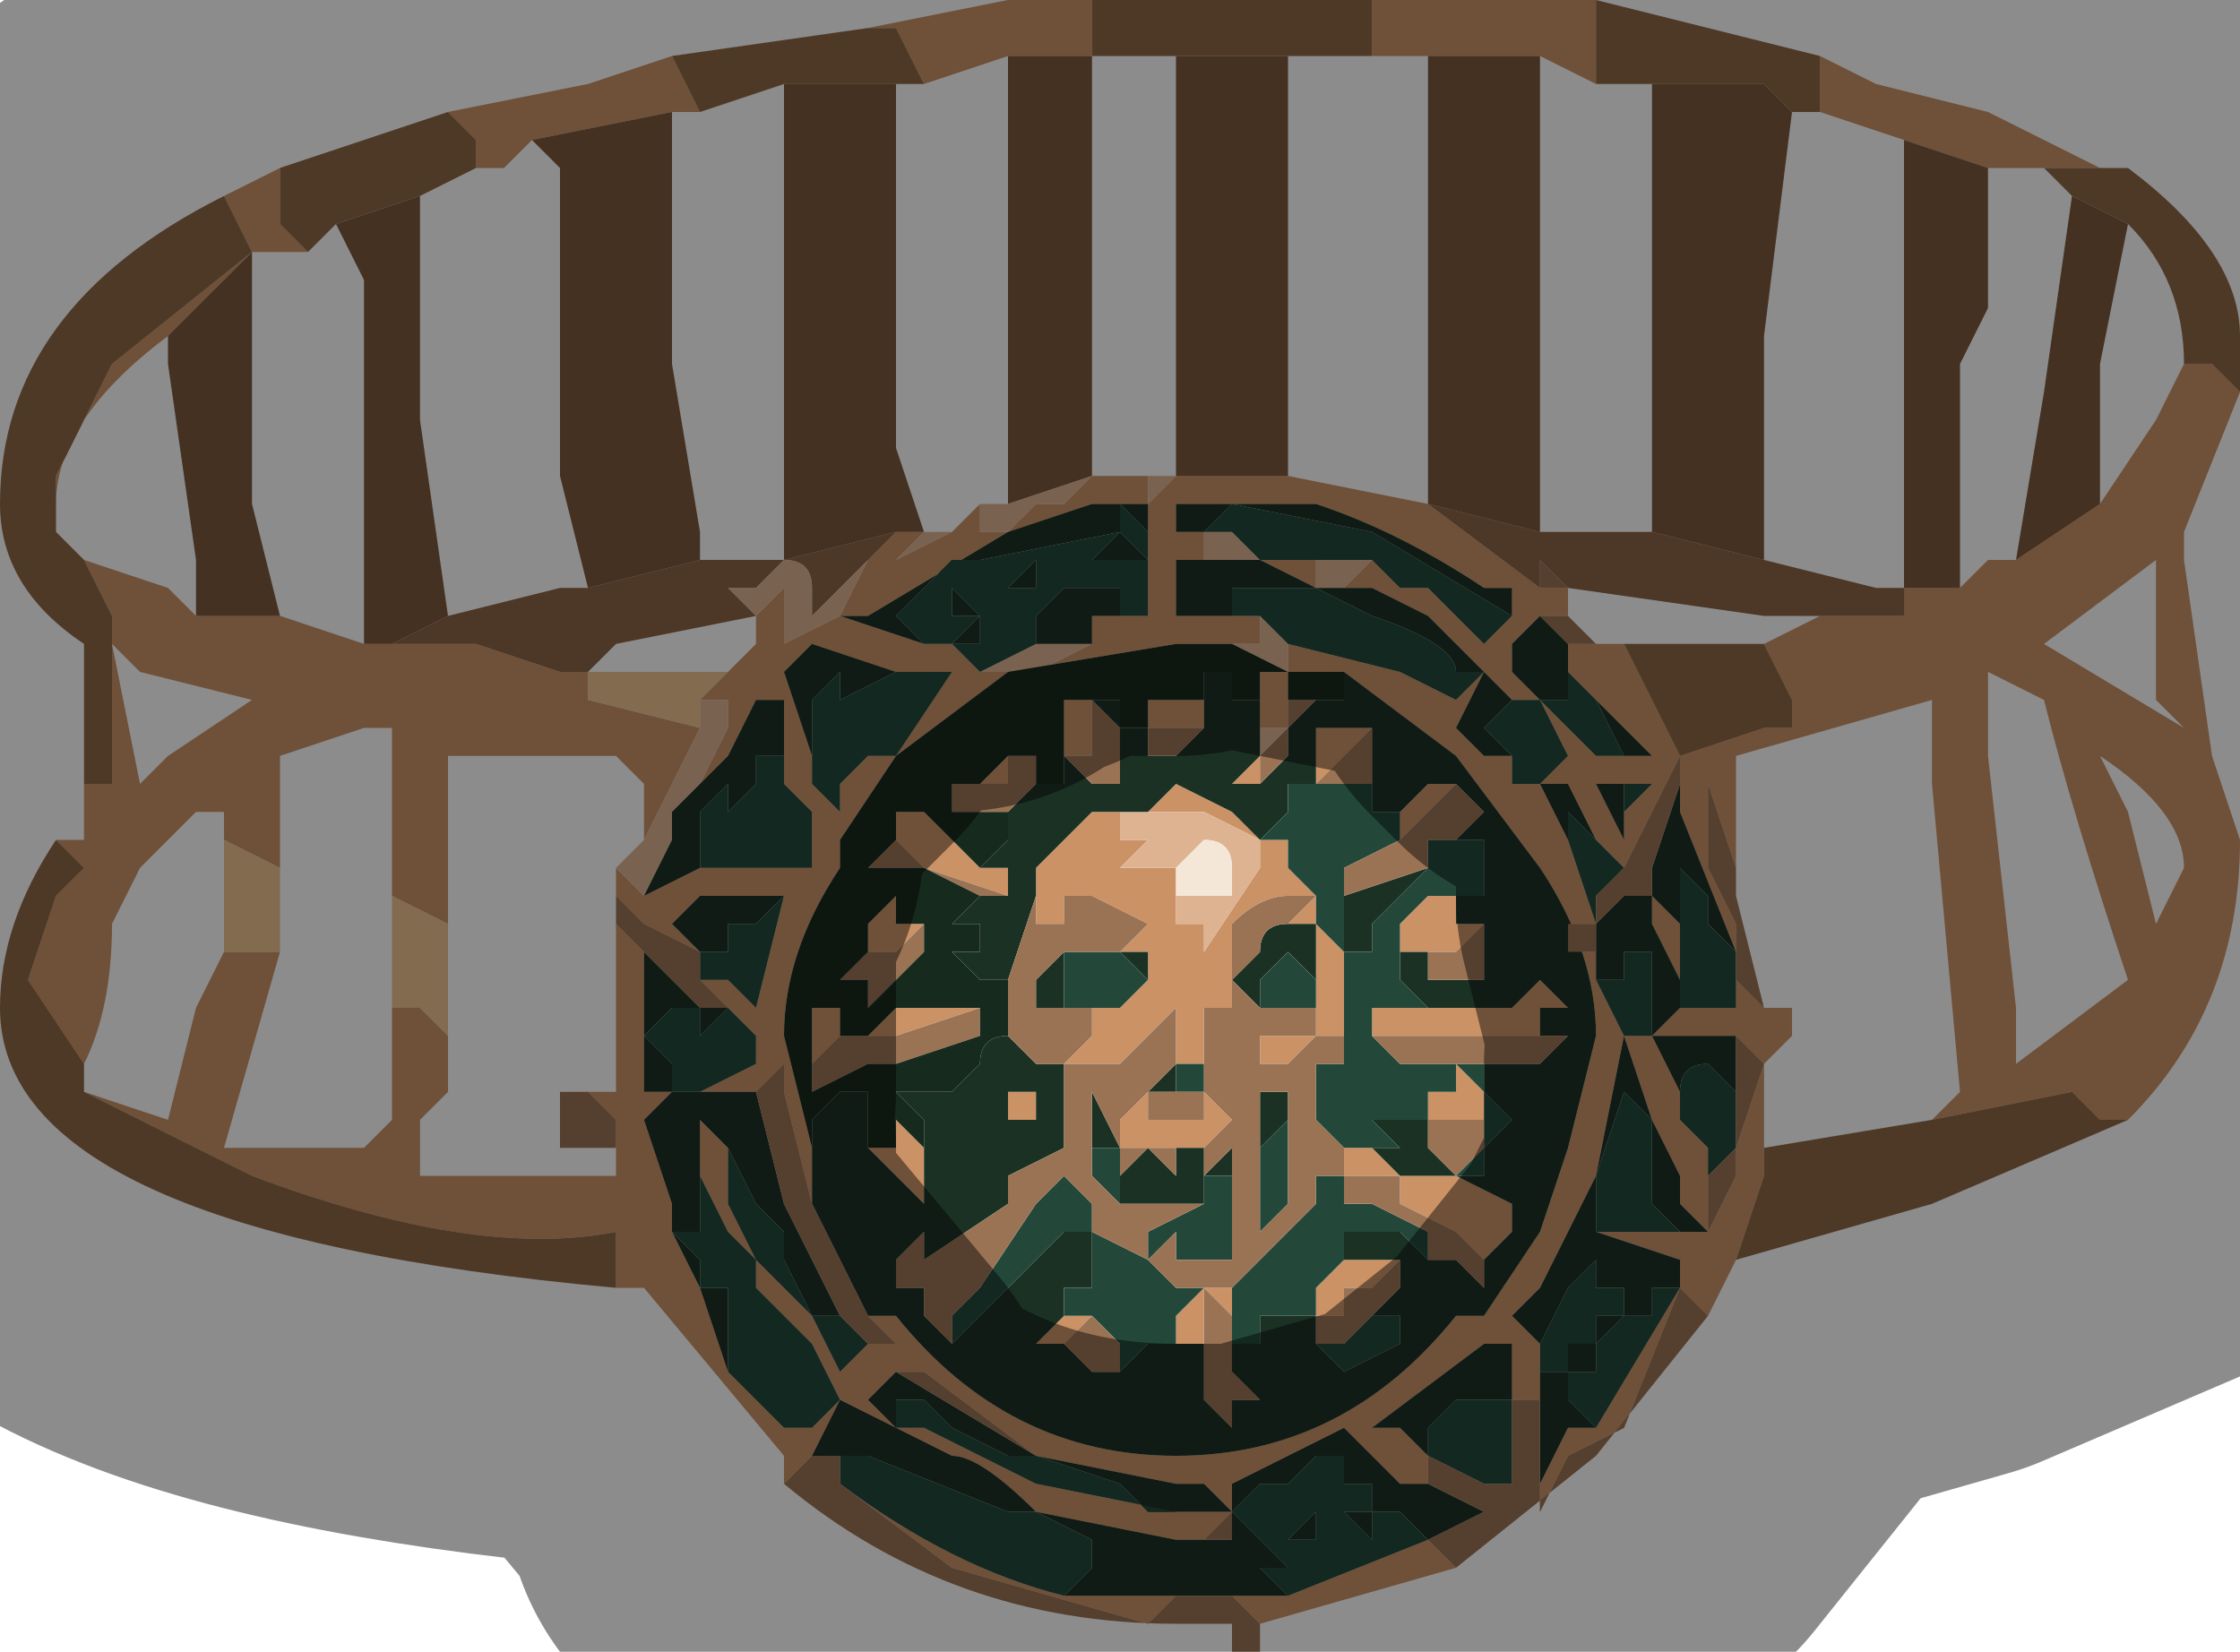 <?xml version="1.0" encoding="UTF-8" standalone="no"?>
<svg xmlns:xlink="http://www.w3.org/1999/xlink" height="2.95px" width="4.0px" xmlns="http://www.w3.org/2000/svg">
  <g transform="matrix(1.0, 0.0, 0.0, 1.0, 2.0, 1.25)">
    <path d="M0.45 -1.25 L0.85 -1.25 0.85 -1.1 0.75 -1.15 0.55 -1.15 0.45 -1.15 0.45 -1.25 M1.25 -1.15 L1.35 -1.1 1.55 -1.05 1.75 -0.95 1.7 -0.95 1.65 -0.95 1.65 -0.95 1.55 -0.95 1.4 -1.0 1.25 -1.05 1.25 -1.15 M2.0 -0.55 L1.9 -0.3 1.9 -0.25 1.95 0.1 2.0 0.25 Q2.0 0.55 1.8 0.75 L1.75 0.75 1.7 0.7 1.45 0.75 1.5 0.7 1.45 0.15 1.45 0.0 1.5 0.0 1.45 0.0 1.1 0.1 1.1 0.3 1.05 0.15 1.05 0.3 1.1 0.4 1.1 0.5 1.15 0.55 1.2 0.55 1.2 0.6 1.15 0.65 1.15 0.7 1.15 0.8 1.15 0.85 1.1 1.0 1.05 1.1 1.0 1.05 0.9 1.3 0.8 1.35 0.75 1.45 0.75 1.35 0.75 1.25 0.7 1.25 0.7 1.15 0.65 1.15 0.45 1.3 0.5 1.3 0.55 1.35 0.55 1.4 0.5 1.4 0.45 1.35 0.4 1.3 0.2 1.4 0.2 1.6 0.3 1.6 0.55 1.5 0.6 1.55 0.25 1.65 0.2 1.6 0.2 1.45 0.15 1.5 0.1 1.5 -0.15 1.45 Q-0.25 1.35 -0.3 1.35 L-0.5 1.25 -0.55 1.35 -0.55 1.35 -0.55 1.35 -0.6 1.4 -0.6 1.35 -0.85 1.05 -0.9 1.05 -0.9 0.95 Q-1.15 1.0 -1.55 0.85 L-1.85 0.7 -1.7 0.75 -1.65 0.55 -1.6 0.45 -1.5 0.45 -1.6 0.8 -1.35 0.8 -1.3 0.75 -1.3 0.55 -1.25 0.55 -1.2 0.6 -1.2 0.7 -1.25 0.75 -1.25 0.85 -1.1 0.85 -0.95 0.85 -0.9 0.85 -0.9 0.85 -0.9 0.85 -0.9 0.8 -0.9 0.75 -0.95 0.7 -0.95 0.7 -0.95 0.7 -0.9 0.7 -0.9 0.3 -0.85 0.35 -0.85 0.35 -0.8 0.25 -0.85 0.35 -0.75 0.3 -0.75 0.3 -0.6 0.3 -0.55 0.3 -0.55 0.25 -0.55 0.2 -0.6 0.15 -0.6 0.1 -0.6 0.1 -0.6 0.0 -0.65 0.0 -0.7 0.1 -0.75 0.15 -0.8 0.2 -0.75 0.15 -0.75 0.15 -0.7 0.05 -0.7 0.0 -0.75 0.0 -0.7 -0.05 -0.65 -0.1 -0.65 -0.1 -0.65 -0.15 -0.65 -0.15 -0.6 -0.2 -0.6 -0.2 -0.6 -0.15 -0.6 -0.15 -0.6 -0.1 -0.5 -0.15 -0.45 -0.25 -0.45 -0.25 -0.4 -0.3 -0.35 -0.3 -0.35 -0.3 -0.4 -0.25 -0.3 -0.3 -0.3 -0.3 -0.25 -0.35 -0.25 -0.35 -0.25 -0.3 -0.2 -0.3 -0.15 -0.35 -0.1 -0.35 -0.05 -0.4 -0.05 -0.4 0.05 -0.4 0.05 -0.4 0.05 -0.35 0.1 -0.4 0.2 -0.4 0.25 -0.4 0.3 -0.4 0.55 -0.35 0.75 -0.2 0.75 -0.25 0.75 -0.2 0.8 -0.2 0.8 -0.15 0.75 -0.15 0.8 -0.1 0.85 -0.1 0.85 -0.1 0.9 -0.1 1.0 0.1 1.15 0.05 1.2 0.05 1.2 0.0 1.15 -0.1 1.25 -0.15 1.4 -0.15 1.4 -0.2 1.5 -0.2 1.55 -0.25 1.6 -0.25 1.75 -0.35 1.85 -0.5 1.9 -0.6 1.9 -0.6 1.95 -0.6 2.0 -0.55 M-1.9 0.25 L-1.85 0.25 -1.85 0.15 -1.8 0.15 -1.8 -0.15 -1.85 -0.25 -1.85 -0.25 -1.7 -0.2 -1.65 -0.15 -1.5 -0.15 -1.35 -0.1 -1.3 -0.1 -1.15 -0.1 -1.15 -0.1 -1.0 -0.05 -0.95 -0.05 -0.95 -0.05 -0.95 0.0 -0.75 0.05 -0.8 0.15 -0.85 0.25 -0.85 0.15 -0.9 0.1 -1.2 0.1 -1.2 0.4 -1.2 0.4 -1.3 0.35 -1.3 0.25 -1.3 0.05 -1.35 0.05 -1.5 0.1 -1.5 0.3 -1.6 0.25 -1.6 0.15 -1.6 0.2 -1.65 0.2 -1.75 0.3 -1.8 0.4 Q-1.8 0.55 -1.85 0.65 L-1.95 0.5 -1.9 0.35 -1.85 0.3 -1.9 0.25 M-1.6 -0.9 L-1.5 -0.95 -1.5 -0.85 -1.45 -0.8 -1.55 -0.8 -1.55 -0.8 -1.6 -0.9 M-1.2 -1.05 L-0.95 -1.1 -0.8 -1.15 -0.75 -1.05 -0.8 -1.05 -1.05 -1.0 -1.1 -0.95 -1.15 -0.95 -1.15 -1.0 -1.2 -1.05 M-0.45 -1.2 L-0.2 -1.25 -0.15 -1.25 -0.05 -1.25 -0.05 -1.15 -0.1 -1.15 -0.2 -1.15 -0.35 -1.1 -0.4 -1.2 -0.45 -1.2 M0.7 -0.2 L0.65 -0.2 Q0.5 -0.3 0.35 -0.35 L0.3 -0.35 0.1 -0.35 0.1 -0.35 0.1 -0.3 0.1 -0.3 0.15 -0.3 0.15 -0.25 0.2 -0.25 0.25 -0.25 0.15 -0.25 0.1 -0.25 0.1 -0.2 0.1 -0.15 0.1 -0.15 0.25 -0.15 0.25 -0.1 0.2 -0.1 0.1 -0.1 -0.2 -0.05 -0.4 0.1 -0.4 0.1 -0.5 0.25 -0.5 0.25 -0.5 0.3 Q-0.6 0.45 -0.6 0.6 L-0.55 0.8 -0.55 0.9 -0.5 1.0 -0.45 1.1 -0.4 1.1 Q-0.2 1.35 0.1 1.35 0.4 1.35 0.6 1.1 L0.65 1.1 0.75 0.95 0.8 0.8 0.85 0.6 Q0.85 0.45 0.75 0.3 L0.6 0.1 0.4 -0.05 0.4 -0.05 0.3 -0.05 0.3 -0.1 0.5 -0.05 0.6 0.0 0.6 0.0 0.65 -0.05 0.65 -0.05 0.65 -0.05 0.6 -0.1 0.55 -0.15 0.55 -0.15 0.45 -0.2 0.4 -0.2 0.4 -0.2 0.45 -0.25 0.45 -0.25 0.5 -0.2 0.55 -0.2 0.55 -0.2 0.6 -0.15 0.65 -0.1 0.7 -0.15 0.7 -0.2 M0.15 -0.3 L0.15 -0.3 M0.3 -0.4 L0.3 -0.4 M-0.35 -0.3 L-0.35 -0.3 M-0.65 -0.15 L-0.65 -0.15 M0.05 -0.3 L0.05 -0.35 -0.05 -0.35 -0.2 -0.3 -0.45 -0.15 -0.5 -0.15 -0.5 -0.15 -0.35 -0.1 -0.3 -0.1 -0.25 -0.05 -0.25 -0.05 -0.25 -0.05 -0.15 -0.05 -0.05 -0.1 -0.05 -0.1 -0.05 -0.15 0.1 -0.15 0.05 -0.15 0.05 -0.25 0.05 -0.3 M0.25 -0.25 L0.25 -0.25 0.35 -0.25 0.35 -0.2 0.35 -0.2 0.25 -0.25 M0.25 0.0 L0.25 -0.05 0.3 -0.05 0.3 0.0 0.3 0.05 0.25 0.05 0.25 0.0 M0.7 0.0 L0.65 -0.05 0.6 0.05 0.65 0.1 0.7 0.1 0.7 0.15 0.75 0.15 0.8 0.1 0.75 0.0 0.7 0.0 M0.9 0.1 L0.95 0.1 0.8 -0.05 0.8 -0.1 0.75 -0.15 0.7 -0.1 0.7 -0.05 0.7 -0.05 0.75 0.0 0.8 0.05 0.85 0.1 0.9 0.1 M1.65 -0.1 L1.9 0.05 1.85 0.0 1.85 -0.25 1.65 -0.1 M-1.9 -0.35 L-1.9 -0.4 -1.8 -0.6 -1.55 -0.8 -1.7 -0.65 Q-1.9 -0.5 -1.9 -0.35 M-1.75 -0.05 L-1.8 -0.1 -1.75 0.15 -1.75 0.15 -1.7 0.1 -1.55 0.0 -1.75 -0.05 M-0.4 -0.05 L-0.55 -0.1 -0.6 -0.05 -0.6 -0.05 -0.55 0.1 -0.55 0.15 -0.5 0.2 -0.5 0.15 -0.45 0.1 -0.4 0.1 -0.3 -0.05 -0.3 -0.05 -0.4 -0.05 -0.4 -0.05 M-0.05 -0.05 L-0.05 0.05 -0.05 0.05 -0.05 0.1 -0.1 0.1 -0.1 0.1 -0.1 0.0 -0.05 0.0 -0.05 -0.05 -0.05 -0.05 M-0.25 0.3 L-0.2 0.3 -0.2 0.35 -0.35 0.3 -0.4 0.25 -0.4 0.25 -0.4 0.2 -0.35 0.2 -0.3 0.25 -0.25 0.3 M-0.15 0.35 L-0.15 0.3 -0.05 0.2 Q0.0 0.2 0.0 0.2 L0.0 0.25 0.05 0.25 0.0 0.3 0.05 0.3 0.1 0.3 0.1 0.4 0.15 0.4 0.15 0.45 0.25 0.3 0.25 0.25 0.15 0.2 0.1 0.2 0.05 0.2 0.1 0.15 0.2 0.2 0.25 0.25 0.3 0.25 0.3 0.3 0.35 0.35 0.35 0.4 0.4 0.45 0.4 0.55 0.4 0.6 0.35 0.6 0.3 0.65 0.25 0.65 0.25 0.6 0.3 0.6 0.35 0.6 0.35 0.55 0.3 0.55 0.35 0.55 0.35 0.5 0.35 0.4 0.3 0.4 0.35 0.35 0.3 0.35 Q0.25 0.35 0.2 0.4 L0.2 0.5 0.2 0.55 0.15 0.55 0.15 0.55 0.15 0.65 0.1 0.65 0.1 0.55 0.0 0.65 -0.05 0.65 -0.05 0.65 -0.1 0.65 -0.1 0.65 -0.05 0.6 -0.05 0.6 -0.05 0.55 0.0 0.55 0.05 0.5 0.05 0.45 0.0 0.45 0.0 0.45 0.05 0.4 -0.05 0.35 -0.05 0.35 -0.1 0.35 -0.1 0.35 -0.1 0.4 -0.1 0.4 -0.15 0.4 -0.15 0.35 M0.35 0.15 L0.35 0.05 0.4 0.05 0.45 0.05 0.4 0.1 0.35 0.15 M0.5 0.2 L0.55 0.15 0.6 0.15 0.5 0.25 0.4 0.3 0.5 0.25 0.5 0.2 M0.6 0.35 L0.6 0.4 0.65 0.4 0.6 0.45 0.55 0.45 0.5 0.45 0.5 0.4 0.55 0.35 0.6 0.35 M0.55 0.55 L0.6 0.55 0.7 0.55 0.75 0.5 0.8 0.55 0.75 0.55 0.75 0.6 0.7 0.6 0.65 0.6 0.55 0.6 0.5 0.6 0.45 0.6 0.45 0.55 0.55 0.55 M0.45 0.8 L0.5 0.85 0.6 0.85 0.7 0.9 0.7 0.95 0.65 1.0 0.6 0.95 0.5 0.9 0.5 0.85 0.4 0.85 0.4 0.8 0.35 0.75 0.4 0.8 0.45 0.8 M0.4 1.0 L0.45 1.0 0.5 1.0 0.45 1.05 0.4 1.05 0.4 1.1 0.35 1.1 0.35 1.15 0.35 1.1 0.35 1.05 0.4 1.0 M0.2 1.15 L0.2 1.2 0.2 1.1 0.15 1.05 0.15 1.2 0.15 1.25 0.15 1.15 0.1 1.15 0.1 1.1 0.15 1.05 0.2 1.05 0.2 1.15 M-0.1 1.15 L-0.15 1.15 -0.1 1.1 -0.1 1.1 -0.05 1.1 -0.05 1.1 -0.1 1.15 -0.1 1.15 M-0.35 0.8 L-0.35 0.8 -0.35 0.9 -0.35 0.9 -0.4 0.85 -0.4 0.85 -0.45 0.8 -0.4 0.8 -0.4 0.75 -0.35 0.8 M0.05 0.05 L0.05 0.0 0.1 0.0 0.15 0.0 0.15 0.0 0.15 0.05 0.1 0.05 0.05 0.05 M-0.3 0.15 L-0.3 0.15 -0.25 0.15 -0.2 0.1 -0.2 0.1 -0.2 0.1 -0.2 0.15 -0.3 0.15 -0.3 0.15 M-0.45 0.45 L-0.45 0.4 -0.45 0.4 -0.4 0.35 -0.4 0.4 -0.35 0.4 -0.35 0.4 -0.4 0.45 -0.45 0.45 -0.45 0.45 M-0.55 0.65 L-0.55 0.6 -0.55 0.55 -0.5 0.55 -0.5 0.6 -0.45 0.6 -0.4 0.55 -0.25 0.55 -0.4 0.6 -0.5 0.6 -0.55 0.65 M-0.65 0.6 L-0.75 0.5 -0.75 0.45 -0.85 0.4 -0.85 0.4 -0.9 0.35 -0.9 0.4 -0.85 0.45 -0.85 0.7 -0.8 0.7 -0.8 0.7 -0.75 0.7 -0.65 0.65 -0.65 0.65 -0.65 0.6 M-0.6 0.35 L-0.6 0.35 -0.65 0.35 -0.75 0.35 -0.8 0.4 -0.75 0.45 -0.75 0.5 -0.7 0.5 -0.65 0.55 -0.6 0.35 M-0.45 1.15 L-0.45 1.15 -0.4 1.15 -0.45 1.1 -0.5 1.0 -0.5 1.0 -0.55 0.9 -0.6 0.7 -0.6 0.65 -0.65 0.7 -0.7 0.7 -0.75 0.7 -0.75 0.75 -0.7 0.8 -0.7 0.8 -0.7 0.9 -0.65 1.0 -0.6 1.05 -0.55 1.1 -0.5 1.2 -0.45 1.15 M-0.7 1.2 L-0.6 1.3 -0.55 1.3 -0.5 1.25 -0.5 1.25 -0.55 1.15 -0.65 1.05 -0.65 1.0 -0.7 0.95 -0.75 0.85 -0.75 0.85 -0.75 0.7 -0.8 0.7 -0.85 0.75 -0.8 0.9 -0.8 0.95 -0.75 1.05 -0.7 1.2 M-0.15 0.7 L-0.15 0.75 -0.2 0.75 -0.2 0.75 -0.2 0.7 -0.15 0.7 M-0.4 1.2 L-0.4 1.2 -0.45 1.25 -0.4 1.3 -0.35 1.3 -0.15 1.4 0.1 1.45 0.15 1.45 0.2 1.45 0.15 1.4 0.1 1.4 -0.15 1.35 -0.35 1.2 -0.4 1.2 -0.4 1.2 M-1.85 0.65 L-1.9 0.6 -1.9 0.6 -1.85 0.65 M-0.1 1.6 L0.1 1.6 0.05 1.65 -0.3 1.55 Q-0.5 1.4 -0.5 1.4 L-0.5 1.4 Q-0.3 1.55 -0.1 1.6 M1.65 0.0 L1.55 -0.05 1.55 0.1 1.6 0.55 1.6 0.65 1.8 0.5 Q1.7 0.2 1.65 0.0 M1.75 0.1 L1.8 0.2 1.85 0.4 1.9 0.3 Q1.9 0.2 1.75 0.1 M1.0 0.4 L1.0 0.55 1.05 0.55 1.1 0.55 1.1 0.45 1.0 0.2 1.0 0.1 0.9 0.3 0.85 0.35 0.9 0.3 0.85 0.25 0.8 0.15 0.75 0.15 0.8 0.25 0.85 0.4 0.8 0.4 0.8 0.45 0.85 0.45 0.85 0.5 0.9 0.6 0.95 0.6 1.0 0.55 1.0 0.5 0.95 0.4 0.95 0.35 1.0 0.4 M1.05 0.85 L1.05 0.95 1.1 0.85 1.1 0.8 1.15 0.65 1.1 0.6 1.05 0.6 0.95 0.6 1.0 0.7 1.0 0.75 1.05 0.8 1.05 0.85 M0.95 0.95 L1.0 0.95 1.05 0.95 1.0 0.9 1.0 0.85 0.95 0.75 0.9 0.6 0.85 0.85 0.8 0.95 0.85 0.95 0.95 0.95 M1.0 1.0 L0.85 0.95 0.8 0.95 0.75 1.05 0.7 1.1 0.75 1.15 0.75 1.3 0.75 1.4 0.8 1.3 0.85 1.3 1.0 1.05 1.0 1.0 M0.95 0.15 L0.85 0.15 0.9 0.25 0.9 0.2 0.95 0.15 M0.25 0.1 L0.25 0.15 0.2 0.15 0.25 0.1 M0.15 0.75 L0.15 0.7 0.2 0.75 0.15 0.8 0.1 0.8 0.05 0.8 0.0 0.8 0.0 0.75 0.05 0.7 0.05 0.75 0.1 0.75 0.15 0.75 M0.55 0.75 L0.55 0.7 0.6 0.7 0.6 0.65 0.65 0.7 0.65 0.75 0.6 0.75 0.55 0.75" fill="#cb9266" fill-rule="evenodd" stroke="none"/>
    <path d="M0.1 -1.15 L0.3 -1.15 0.3 -1.15 0.3 -0.65 0.3 -0.4 0.3 -0.4 0.1 -0.4 0.1 -0.4 0.1 -0.65 0.1 -1.15 M0.75 -1.15 L0.75 -0.3 0.55 -0.35 0.55 -0.7 0.55 -1.15 0.75 -1.15 M0.95 -0.3 Q0.95 -0.4 0.95 -0.55 L0.95 -0.8 0.95 -1.1 1.15 -1.1 1.2 -1.05 1.15 -0.65 1.15 -0.25 0.95 -0.3 M-0.35 -0.3 L-0.4 -0.3 -0.6 -0.25 -0.6 -0.65 -0.6 -1.1 -0.4 -1.1 -0.4 -0.65 -0.4 -0.45 -0.35 -0.3 M-0.05 -0.4 L-0.2 -0.35 -0.2 -0.5 -0.2 -0.7 -0.2 -1.15 -0.1 -1.15 -0.05 -1.15 -0.05 -0.95 -0.05 -0.65 -0.05 -0.45 -0.05 -0.4 M1.4 -0.2 L1.4 -0.2 1.4 -0.55 1.4 -1.0 1.55 -0.95 1.55 -0.7 1.5 -0.6 1.5 -0.2 1.4 -0.2 M1.6 -0.25 L1.65 -0.55 1.65 -0.55 1.7 -0.9 1.8 -0.85 1.75 -0.6 1.75 -0.35 1.6 -0.25 M-0.95 -0.2 L-0.95 -0.2 -1.0 -0.4 -1.0 -0.95 -1.05 -1.0 -0.8 -1.05 -0.8 -0.6 -0.75 -0.3 -0.75 -0.25 -0.95 -0.2 M-1.25 -0.9 L-1.25 -0.5 -1.2 -0.15 -1.3 -0.1 -1.35 -0.1 -1.35 -0.75 -1.4 -0.85 -1.25 -0.9 M-1.7 -0.65 L-1.55 -0.8 -1.55 -0.35 -1.5 -0.15 -1.65 -0.15 -1.65 -0.25 -1.7 -0.6 -1.7 -0.65" fill="#7b593e" fill-rule="evenodd" stroke="none"/>
    <path d="M-0.05 -1.25 L0.35 -1.25 0.45 -1.25 0.45 -1.15 0.3 -1.15 0.3 -1.15 0.1 -1.15 -0.05 -1.15 -0.05 -1.25 M0.85 -1.25 L1.25 -1.15 1.25 -1.05 1.2 -1.05 1.15 -1.1 0.95 -1.1 0.85 -1.1 0.85 -1.25 M1.75 -0.95 L1.8 -0.95 Q2.0 -0.8 2.0 -0.65 L2.0 -0.55 1.95 -0.6 1.9 -0.6 1.9 -0.6 1.9 -0.6 Q1.9 -0.75 1.8 -0.85 L1.7 -0.9 1.65 -0.95 1.65 -0.95 1.7 -0.95 1.75 -0.95 M1.8 0.75 L1.45 0.9 1.1 1.0 1.15 0.85 1.15 0.8 1.45 0.75 1.7 0.7 1.75 0.75 1.8 0.75 M-0.9 1.05 L-0.9 1.05 Q-2.0 0.95 -2.0 0.55 -2.0 0.4 -1.9 0.25 L-1.85 0.3 -1.9 0.35 -1.95 0.5 -1.85 0.65 -1.85 0.7 -1.55 0.85 Q-1.15 1.0 -0.9 0.95 L-0.9 1.05 M-1.85 0.15 L-1.85 -0.1 Q-2.0 -0.2 -2.0 -0.35 -2.0 -0.7 -1.6 -0.9 L-1.55 -0.8 -1.55 -0.8 -1.8 -0.6 -1.9 -0.4 -1.9 -0.35 -1.9 -0.3 -1.85 -0.25 -1.85 -0.25 -1.8 -0.15 -1.8 0.15 -1.85 0.15 M-1.5 -0.95 L-1.2 -1.05 -1.15 -1.0 -1.15 -0.95 -1.25 -0.9 -1.4 -0.85 -1.45 -0.8 -1.5 -0.85 -1.5 -0.95 M-0.8 -1.15 L-0.45 -1.2 -0.4 -1.2 -0.35 -1.1 -0.4 -1.1 -0.6 -1.1 -0.75 -1.05 -0.8 -1.15 M0.9 -0.1 L1.15 -0.1 1.2 0.0 1.2 0.05 1.15 0.05 1.0 0.1 0.9 -0.1" fill="#8e6747" fill-rule="evenodd" stroke="none"/>
    <path d="M0.75 -0.3 L0.95 -0.3 1.15 -0.25 1.35 -0.2 1.4 -0.2 1.4 -0.15 1.25 -0.15 1.15 -0.15 0.8 -0.2 0.8 -0.2 0.75 -0.25 0.75 -0.25 0.75 -0.2 0.55 -0.35 0.55 -0.35 0.75 -0.3 M-0.4 -0.3 L-0.45 -0.25 -0.55 -0.15 -0.55 -0.2 Q-0.55 -0.25 -0.6 -0.25 L-0.65 -0.2 -0.7 -0.2 -0.65 -0.15 -0.65 -0.15 -0.65 -0.15 -0.9 -0.1 -0.95 -0.05 -1.0 -0.05 -1.15 -0.1 -1.15 -0.1 -1.3 -0.1 -1.2 -0.15 -1.0 -0.2 -0.95 -0.2 -0.95 -0.2 -0.75 -0.25 -0.6 -0.25 -0.4 -0.3 M1.4 -0.2 L1.4 -0.2" fill="#8c6546" fill-rule="evenodd" stroke="none"/>
    <path d="M-0.7 -0.05 L-0.75 0.0 -0.75 0.05 -0.95 0.0 -0.95 -0.05 -0.7 -0.05 M-1.2 0.6 L-1.25 0.55 -1.3 0.55 -1.3 0.35 -1.2 0.4 -1.2 0.6 M-1.5 0.45 L-1.6 0.45 -1.6 0.25 -1.5 0.3 -1.5 0.45" fill="#ecc28e" fill-rule="evenodd" stroke="none"/>
    <path d="M0.45 -0.25 L0.4 -0.2 0.4 -0.2 0.4 -0.2 0.35 -0.2 0.35 -0.25 0.4 -0.25 0.45 -0.25 M0.3 -0.1 L0.3 -0.05 0.2 -0.1 0.25 -0.1 0.25 -0.15 0.3 -0.1 M0.25 -0.25 L0.2 -0.25 0.15 -0.25 0.15 -0.3 0.2 -0.3 0.25 -0.25 0.25 -0.25 M0.3 -0.4 L0.25 -0.4 0.2 -0.4 0.1 -0.4 0.05 -0.35 0.05 -0.4 0.05 -0.4 -0.05 -0.4 -0.05 -0.4 -0.1 -0.35 -0.15 -0.35 -0.2 -0.3 -0.25 -0.3 -0.25 -0.35 -0.2 -0.35 -0.05 -0.4 0.1 -0.4 0.1 -0.4 0.3 -0.4 M-0.3 -0.3 L-0.3 -0.3 -0.4 -0.25 -0.35 -0.3 -0.35 -0.3 -0.35 -0.3 -0.3 -0.3 M-0.45 -0.25 L-0.45 -0.25 -0.5 -0.15 -0.6 -0.1 -0.6 -0.15 -0.6 -0.15 -0.6 -0.2 -0.6 -0.2 -0.65 -0.15 -0.65 -0.15 -0.65 -0.15 -0.7 -0.2 -0.65 -0.2 -0.6 -0.25 Q-0.55 -0.25 -0.55 -0.2 L-0.55 -0.15 -0.45 -0.25 M-0.75 0.0 L-0.7 0.0 -0.7 0.05 -0.75 0.15 -0.75 0.15 -0.8 0.2 -0.8 0.25 -0.85 0.35 -0.85 0.35 -0.9 0.3 -0.85 0.25 -0.8 0.15 -0.75 0.05 -0.75 0.0 M-0.25 -0.05 L-0.25 -0.05 -0.15 -0.1 -0.15 -0.1 -0.1 -0.1 -0.05 -0.1 -0.05 -0.1 -0.15 -0.05 -0.25 -0.05 -0.25 -0.05 -0.25 -0.05 M0.0 0.2 L0.05 0.2 0.1 0.2 0.15 0.2 0.25 0.25 0.25 0.3 0.15 0.45 0.15 0.4 0.1 0.4 0.1 0.3 0.05 0.3 0.0 0.3 0.05 0.25 0.0 0.25 0.0 0.2 M0.3 0.05 L0.25 0.1 0.25 0.05 0.3 0.05 M0.2 0.35 L0.2 0.3 Q0.2 0.25 0.15 0.25 0.1 0.3 0.1 0.3 L0.1 0.35 0.15 0.35 0.2 0.35" fill="#deb392" fill-rule="evenodd" stroke="none"/>
    <path d="M0.15 -0.3 L0.1 -0.3 0.1 -0.3 0.1 -0.35 0.1 -0.35 0.3 -0.35 0.35 -0.35 Q0.5 -0.3 0.65 -0.2 L0.7 -0.2 0.7 -0.15 0.45 -0.3 0.2 -0.35 0.15 -0.3 0.15 -0.3 M0.4 -0.2 L0.45 -0.2 0.55 -0.15 0.55 -0.15 0.6 -0.1 0.65 -0.05 0.65 -0.05 0.65 -0.05 0.6 -0.05 0.6 -0.05 Q0.6 -0.1 0.45 -0.15 L0.35 -0.2 0.25 -0.2 0.25 -0.2 0.2 -0.2 0.2 -0.15 0.25 -0.15 0.1 -0.15 0.1 -0.15 0.1 -0.2 0.1 -0.25 0.15 -0.25 0.25 -0.25 0.35 -0.2 0.35 -0.2 0.4 -0.2 0.4 -0.2 M0.4 -0.05 L0.6 0.1 0.75 0.3 Q0.85 0.45 0.85 0.6 L0.8 0.8 0.75 0.95 0.65 1.1 0.6 1.1 Q0.4 1.35 0.1 1.35 -0.2 1.35 -0.4 1.1 L-0.45 1.1 -0.5 1.0 -0.55 0.9 -0.55 0.8 -0.55 0.75 -0.5 0.7 -0.45 0.7 -0.45 0.75 -0.45 0.75 -0.45 0.8 -0.4 0.85 -0.4 0.85 -0.35 0.9 -0.35 0.9 -0.35 0.8 -0.35 0.8 -0.35 0.75 -0.4 0.7 -0.35 0.7 -0.3 0.7 -0.25 0.65 Q-0.25 0.6 -0.2 0.6 L-0.15 0.65 -0.1 0.65 -0.1 0.8 -0.2 0.85 -0.2 0.85 -0.2 0.9 -0.35 1.0 -0.35 0.95 -0.4 1.0 -0.4 1.05 -0.35 1.05 -0.35 1.05 -0.35 1.1 -0.3 1.15 -0.3 1.1 -0.3 1.15 -0.25 1.1 -0.2 1.05 -0.2 1.05 -0.1 0.95 -0.05 0.95 -0.05 1.0 -0.05 1.05 -0.1 1.05 -0.1 1.1 -0.1 1.1 -0.15 1.15 -0.1 1.15 -0.05 1.2 0.0 1.2 0.0 1.15 0.0 1.2 0.05 1.15 0.1 1.15 0.15 1.15 0.15 1.25 0.15 1.25 0.2 1.3 0.2 1.25 0.25 1.25 0.2 1.2 0.2 1.15 0.25 1.15 0.25 1.1 0.3 1.1 0.35 1.1 0.35 1.15 0.4 1.2 0.5 1.15 0.5 1.1 0.5 1.1 0.45 1.1 0.5 1.05 0.5 1.0 0.45 1.0 0.4 1.0 0.4 0.95 0.35 0.95 0.4 0.95 0.45 0.95 0.5 0.95 0.55 1.0 0.6 1.0 0.65 1.05 0.65 1.0 0.7 0.95 0.7 0.9 0.6 0.85 0.5 0.85 0.45 0.8 0.5 0.8 0.45 0.75 0.5 0.75 0.55 0.75 0.55 0.8 0.6 0.85 0.65 0.8 0.6 0.85 0.65 0.85 0.65 0.8 0.7 0.75 0.65 0.7 0.65 0.75 0.65 0.7 0.65 0.65 0.7 0.65 0.75 0.65 0.8 0.6 0.75 0.6 0.75 0.55 0.8 0.55 0.75 0.5 0.7 0.55 0.6 0.55 0.55 0.55 0.5 0.5 0.5 0.45 0.55 0.45 0.55 0.5 0.6 0.5 0.65 0.5 0.65 0.4 0.6 0.4 0.6 0.35 0.65 0.35 0.65 0.25 0.6 0.25 0.65 0.2 0.6 0.15 0.55 0.15 0.5 0.2 0.45 0.2 0.45 0.15 0.45 0.05 0.4 0.05 0.35 0.05 0.35 0.15 0.3 0.15 0.3 0.2 0.25 0.25 0.2 0.2 0.1 0.15 0.05 0.2 0.0 0.2 Q0.0 0.2 -0.05 0.2 L-0.15 0.3 -0.15 0.35 -0.2 0.5 -0.25 0.5 -0.3 0.45 -0.25 0.45 -0.25 0.4 -0.3 0.4 -0.3 0.4 -0.25 0.35 -0.25 0.35 -0.2 0.35 -0.2 0.35 -0.2 0.3 -0.25 0.3 -0.25 0.3 -0.2 0.25 -0.2 0.2 -0.2 0.2 -0.15 0.15 -0.15 0.15 -0.15 0.15 -0.15 0.15 -0.1 0.15 -0.1 0.1 -0.05 0.15 0.0 0.15 0.0 0.15 0.0 0.05 -0.05 0.0 0.0 0.0 0.0 0.05 0.0 0.05 0.05 0.05 0.05 0.1 0.1 0.1 0.15 0.05 0.15 0.0 0.15 0.0 0.15 -0.05 0.15 -0.05 0.2 -0.05 0.2 0.0 0.25 0.0 0.25 0.0 0.25 0.05 0.25 0.1 0.2 0.15 0.25 0.15 0.25 0.15 0.3 0.1 0.3 0.05 0.35 0.0 0.3 0.0 0.35 0.0 0.4 0.0 0.4 -0.05 M-0.8 0.2 L-0.75 0.15 -0.7 0.1 -0.65 0.0 -0.6 0.0 -0.6 0.1 -0.6 0.1 -0.65 0.1 -0.65 0.15 -0.7 0.2 -0.7 0.15 -0.75 0.2 -0.75 0.25 -0.75 0.3 -0.75 0.3 -0.75 0.3 -0.85 0.35 -0.8 0.25 -0.8 0.2 M0.05 -0.3 L0.0 -0.35 0.0 -0.3 -0.25 -0.25 -0.3 -0.25 -0.35 -0.2 -0.35 -0.2 -0.4 -0.15 -0.4 -0.15 -0.35 -0.1 -0.3 -0.1 -0.35 -0.1 -0.5 -0.15 -0.5 -0.15 -0.45 -0.15 -0.2 -0.3 -0.05 -0.35 0.05 -0.35 0.05 -0.3 M-0.15 -0.1 L-0.15 -0.15 Q-0.15 -0.15 -0.1 -0.2 L-0.1 -0.2 -0.05 -0.2 -0.05 -0.2 -0.05 -0.2 0.0 -0.2 0.0 -0.15 -0.05 -0.15 -0.05 -0.1 -0.1 -0.1 -0.15 -0.1 -0.15 -0.1 M0.0 -0.25 L0.0 -0.25 -0.05 -0.25 0.0 -0.3 0.05 -0.25 0.0 -0.25 M0.7 0.1 L0.65 0.1 0.6 0.05 0.65 -0.05 0.7 0.0 0.7 0.0 0.65 0.05 0.7 0.1 M0.75 0.0 L0.7 -0.05 0.7 -0.05 0.7 -0.1 0.75 -0.15 0.8 -0.1 0.8 -0.05 0.95 0.1 0.9 0.1 0.85 0.0 0.8 -0.05 0.8 0.0 0.75 0.0 0.75 0.0 M-0.55 0.1 L-0.6 -0.05 -0.6 -0.05 -0.55 -0.1 -0.4 -0.05 -0.5 0.0 -0.5 -0.05 -0.55 0.0 -0.55 0.1 M-0.3 -0.2 L-0.25 -0.15 -0.3 -0.15 -0.3 -0.15 -0.3 -0.2 M-0.25 -0.15 L-0.25 -0.1 -0.25 -0.1 -0.3 -0.1 -0.3 -0.1 -0.25 -0.15 M-0.2 -0.2 L-0.2 -0.2 -0.15 -0.25 -0.15 -0.2 -0.15 -0.2 -0.15 -0.2 -0.2 -0.2 M0.4 1.15 L0.35 1.15 0.4 1.15 M0.05 0.5 L0.0 0.45 -0.05 0.45 -0.05 0.45 -0.1 0.45 -0.1 0.55 -0.15 0.55 -0.15 0.5 -0.1 0.45 -0.05 0.45 -0.05 0.45 0.0 0.45 0.05 0.45 0.05 0.5 M-0.85 0.45 L-0.85 0.4 -0.85 0.45 -0.8 0.5 -0.75 0.55 -0.7 0.55 -0.75 0.6 -0.75 0.55 -0.8 0.55 -0.85 0.6 -0.8 0.65 -0.8 0.7 -0.85 0.7 -0.85 0.45 M-0.6 0.35 L-0.6 0.35 -0.65 0.4 -0.7 0.4 -0.7 0.45 -0.75 0.45 -0.75 0.45 -0.75 0.45 -0.8 0.4 -0.75 0.35 -0.65 0.35 -0.6 0.35 -0.6 0.35 M-0.65 0.7 L-0.65 0.7 -0.6 0.9 -0.55 1.0 -0.5 1.1 -0.5 1.1 -0.55 1.1 -0.6 1.0 -0.6 0.95 -0.65 0.9 -0.7 0.8 -0.7 0.8 -0.7 0.8 -0.75 0.75 -0.75 0.7 -0.7 0.7 -0.65 0.7 M-0.75 0.85 L-0.75 0.85 -0.75 0.9 -0.75 0.95 -0.8 0.95 -0.8 0.95 -0.75 1.0 -0.75 1.05 -0.7 1.05 -0.7 1.05 -0.7 1.1 -0.7 1.2 -0.75 1.05 -0.8 0.95 -0.8 0.9 -0.85 0.75 -0.8 0.7 -0.75 0.7 -0.75 0.85 M-0.05 0.85 L-0.05 0.7 -0.05 0.7 0.0 0.8 0.0 0.8 -0.05 0.8 -0.05 0.85 M-0.15 0.7 L-0.2 0.7 -0.2 0.75 -0.2 0.75 -0.15 0.75 -0.15 0.7 M-0.4 1.3 L-0.45 1.25 -0.4 1.2 -0.4 1.2 -0.15 1.35 0.1 1.4 0.15 1.4 0.2 1.45 0.15 1.45 0.1 1.45 0.05 1.45 0.0 1.4 -0.15 1.35 -0.2 1.35 -0.3 1.3 -0.3 1.3 -0.35 1.25 -0.35 1.25 -0.4 1.25 -0.4 1.3 M-0.1 1.6 L-0.05 1.55 -0.05 1.5 -0.15 1.45 Q-0.2 1.45 -0.2 1.45 L-0.45 1.35 -0.45 1.35 -0.5 1.35 -0.5 1.35 -0.55 1.35 -0.55 1.35 -0.5 1.25 -0.3 1.35 Q-0.25 1.35 -0.15 1.45 L0.1 1.5 0.15 1.5 0.2 1.5 0.2 1.6 0.1 1.6 -0.1 1.6 M1.1 0.45 L1.05 0.4 1.05 0.35 1.0 0.3 1.0 0.4 0.95 0.35 0.95 0.3 1.0 0.15 1.0 0.2 1.1 0.45 M1.05 0.45 L1.05 0.45 M1.0 0.7 L0.95 0.6 1.05 0.6 1.1 0.6 1.1 0.7 1.05 0.65 Q1.0 0.65 1.0 0.7 M0.85 0.95 L0.8 0.95 0.85 0.85 0.9 0.6 0.95 0.75 1.0 0.85 1.0 0.9 1.05 0.95 1.0 0.95 0.95 0.95 1.0 0.95 0.95 0.9 0.95 0.85 0.95 0.75 0.9 0.7 0.85 0.85 0.85 0.95 1.0 1.0 1.0 1.05 0.95 1.05 0.95 1.1 0.9 1.1 0.9 1.05 0.85 1.05 0.85 1.0 0.8 1.05 0.75 1.15 0.75 1.2 0.8 1.2 0.8 1.25 0.85 1.3 0.8 1.3 0.75 1.4 0.75 1.3 0.75 1.15 0.7 1.1 0.75 1.05 0.8 0.95 0.85 0.95 M0.55 1.4 L0.65 1.45 0.55 1.5 0.5 1.45 0.45 1.45 0.45 1.4 0.4 1.4 0.4 1.35 0.35 1.35 0.3 1.4 0.25 1.4 0.2 1.45 0.25 1.5 0.3 1.55 0.25 1.55 0.3 1.6 0.2 1.6 0.2 1.4 0.4 1.3 0.45 1.35 0.5 1.4 0.55 1.4 M0.9 0.2 L0.9 0.25 0.85 0.15 0.95 0.15 0.9 0.15 0.9 0.2 M0.9 0.3 L0.85 0.25 0.8 0.2 0.8 0.25 0.75 0.15 0.8 0.15 0.85 0.25 0.9 0.3 M0.55 0.25 L0.55 0.3 0.5 0.35 0.45 0.4 0.45 0.45 0.4 0.45 0.4 0.35 0.55 0.3 0.55 0.25 M0.95 0.6 L0.95 0.5 0.95 0.45 0.9 0.45 0.9 0.5 Q0.9 0.5 0.85 0.5 L0.85 0.45 0.85 0.4 0.9 0.35 0.95 0.35 0.95 0.4 1.0 0.5 1.0 0.55 0.95 0.6 M0.95 0.55 L0.9 0.55 0.95 0.55 M0.1 0.7 L0.05 0.7 0.1 0.65 0.15 0.65 0.1 0.65 0.1 0.7 M0.25 0.55 L0.2 0.5 0.25 0.45 Q0.25 0.4 0.3 0.4 L0.35 0.4 0.35 0.5 0.3 0.45 0.25 0.5 0.25 0.55 M0.25 0.8 L0.25 0.7 0.3 0.7 0.3 0.75 0.25 0.8 M0.15 0.9 L0.1 0.9 0.05 0.9 0.0 0.9 0.0 0.85 0.0 0.85 0.05 0.8 0.05 0.8 0.1 0.85 0.1 0.8 0.15 0.8 0.15 0.85 0.15 0.9 M0.15 0.85 L0.2 0.8 0.2 0.85 0.15 0.85 M0.9 0.85 L0.9 0.85 M0.9 0.8 L0.95 0.8 0.9 0.8 M0.55 1.35 L0.5 1.3 0.45 1.3 0.65 1.15 0.7 1.15 0.7 1.25 0.65 1.25 0.6 1.25 0.55 1.3 0.55 1.35 M0.85 1.1 L0.9 1.1 0.85 1.15 0.85 1.1 M0.8 1.2 Q0.8 1.15 0.8 1.15 L0.85 1.15 0.85 1.2 0.8 1.2 M0.35 1.45 L0.35 1.5 0.3 1.5 0.35 1.45 M0.45 1.45 L0.45 1.5 0.4 1.45 Q0.4 1.45 0.45 1.45" fill="#1b3124" fill-rule="evenodd" stroke="none"/>
    <path d="M0.15 -0.3 L0.15 -0.3 0.2 -0.35 0.45 -0.3 0.7 -0.15 0.7 -0.2 0.7 -0.15 0.65 -0.1 0.6 -0.15 0.55 -0.2 0.55 -0.2 0.5 -0.2 0.45 -0.25 0.45 -0.25 0.4 -0.25 0.35 -0.25 0.25 -0.25 0.2 -0.3 0.15 -0.3 0.15 -0.3 M0.65 -0.05 L0.6 0.0 0.6 0.0 0.5 -0.05 0.3 -0.1 0.25 -0.15 0.2 -0.15 0.2 -0.2 0.25 -0.2 0.25 -0.2 0.35 -0.2 0.45 -0.15 Q0.6 -0.1 0.6 -0.05 L0.6 -0.05 0.65 -0.05 M-0.6 0.1 L-0.6 0.1 -0.6 0.15 -0.55 0.2 -0.55 0.25 -0.55 0.3 -0.6 0.3 -0.75 0.3 -0.75 0.3 -0.75 0.25 -0.75 0.2 -0.7 0.15 -0.7 0.2 -0.65 0.15 -0.65 0.1 -0.6 0.1 -0.6 0.1 M-0.3 -0.1 L-0.35 -0.1 -0.4 -0.15 -0.4 -0.15 -0.35 -0.2 -0.35 -0.2 -0.3 -0.25 -0.25 -0.25 0.0 -0.3 0.0 -0.35 0.05 -0.3 0.05 -0.25 0.05 -0.15 0.1 -0.15 -0.05 -0.15 0.0 -0.15 0.0 -0.2 -0.05 -0.2 -0.05 -0.2 -0.05 -0.2 -0.1 -0.2 -0.1 -0.2 Q-0.15 -0.15 -0.15 -0.15 L-0.15 -0.1 -0.25 -0.05 -0.25 -0.05 -0.3 -0.1 -0.3 -0.1 -0.25 -0.1 -0.25 -0.1 -0.25 -0.15 -0.3 -0.1 M0.0 -0.25 L0.05 -0.25 0.0 -0.3 -0.05 -0.25 0.0 -0.25 0.0 -0.25 M0.7 0.1 L0.65 0.05 0.7 0.0 0.7 0.0 0.75 0.0 0.8 0.1 0.75 0.15 0.7 0.15 0.7 0.1 M0.75 0.0 L0.75 0.0 0.8 0.0 0.8 -0.05 0.85 0.0 0.9 0.1 0.85 0.1 0.8 0.05 0.75 0.0 M-0.4 -0.05 L-0.4 -0.05 -0.3 -0.05 -0.3 -0.05 -0.4 0.1 -0.45 0.1 -0.5 0.15 -0.5 0.2 -0.55 0.15 -0.55 0.1 -0.55 0.0 -0.5 -0.05 -0.5 0.0 -0.4 -0.05 M-0.2 -0.2 L-0.15 -0.2 -0.15 -0.2 -0.15 -0.2 -0.15 -0.25 -0.2 -0.2 -0.2 -0.2 M-0.3 -0.2 L-0.3 -0.15 -0.3 -0.15 -0.25 -0.15 -0.3 -0.2 M0.25 0.25 L0.3 0.2 0.3 0.15 0.35 0.15 0.4 0.15 0.45 0.15 0.45 0.2 0.5 0.2 0.5 0.25 0.4 0.3 0.4 0.35 0.4 0.45 0.45 0.45 0.45 0.4 0.5 0.35 0.55 0.3 0.55 0.25 0.6 0.25 0.65 0.25 0.65 0.35 0.6 0.35 0.55 0.35 0.5 0.4 0.5 0.45 0.5 0.5 0.55 0.55 0.45 0.55 0.45 0.6 0.5 0.65 0.6 0.65 0.65 0.65 0.7 0.65 0.65 0.65 0.65 0.7 0.7 0.75 0.65 0.8 0.65 0.85 0.6 0.85 0.65 0.8 0.65 0.75 0.65 0.7 0.6 0.65 0.6 0.7 0.55 0.7 0.55 0.75 0.5 0.75 0.45 0.75 0.5 0.8 0.45 0.8 0.4 0.8 0.35 0.75 0.35 0.65 0.4 0.65 0.4 0.55 0.4 0.45 0.35 0.4 0.35 0.35 0.3 0.3 0.3 0.25 0.25 0.25 M0.6 1.0 L0.55 1.0 0.5 0.95 0.45 0.95 0.4 0.95 0.35 0.95 0.4 0.95 0.4 1.0 0.35 1.05 0.35 1.1 0.3 1.1 0.25 1.1 0.25 1.15 0.2 1.15 0.2 1.05 0.15 1.05 0.1 1.1 0.1 1.15 0.05 1.15 0.0 1.2 0.0 1.15 0.0 1.15 -0.05 1.1 -0.05 1.1 -0.05 1.1 -0.1 1.1 -0.1 1.05 -0.05 1.05 -0.05 1.0 -0.05 0.95 -0.1 0.95 -0.2 1.05 -0.2 1.05 -0.25 1.1 -0.3 1.15 -0.3 1.1 -0.3 1.1 -0.25 1.05 -0.25 1.05 -0.15 0.9 -0.1 0.85 -0.05 0.9 -0.05 0.95 0.05 1.0 0.1 1.05 0.2 1.05 0.25 1.0 0.3 0.95 0.35 0.9 0.35 0.85 0.4 0.85 0.4 0.9 0.45 0.9 0.55 0.95 0.55 1.0 0.6 1.0 M0.45 1.1 L0.5 1.1 0.5 1.1 0.5 1.15 0.4 1.2 0.35 1.15 0.4 1.15 0.45 1.1 M-0.15 0.55 L-0.1 0.55 -0.1 0.45 -0.05 0.45 -0.05 0.45 0.0 0.45 0.05 0.5 0.0 0.55 -0.05 0.55 -0.05 0.55 -0.1 0.55 -0.15 0.55 M-0.7 0.55 L-0.65 0.6 -0.65 0.6 -0.65 0.65 -0.65 0.65 -0.75 0.7 -0.8 0.7 -0.8 0.7 -0.8 0.65 -0.85 0.6 -0.8 0.55 -0.75 0.55 -0.75 0.6 -0.7 0.55 M-0.75 0.45 L-0.75 0.45 -0.75 0.45 -0.7 0.45 -0.7 0.4 -0.65 0.4 -0.6 0.35 -0.6 0.35 -0.65 0.55 -0.7 0.5 -0.75 0.5 -0.75 0.45 M-0.5 1.1 L-0.45 1.15 -0.45 1.15 -0.5 1.2 -0.55 1.1 -0.6 1.05 -0.65 1.0 -0.7 0.9 -0.7 0.8 -0.7 0.8 -0.65 0.9 -0.6 0.95 -0.6 1.0 -0.55 1.1 -0.5 1.1 -0.5 1.1 M-0.75 0.85 L-0.75 0.85 -0.7 0.95 -0.65 1.0 -0.65 1.05 -0.55 1.15 -0.5 1.25 -0.5 1.25 -0.55 1.3 -0.6 1.3 -0.7 1.2 -0.7 1.1 -0.7 1.05 -0.7 1.05 -0.75 1.05 -0.75 1.0 -0.8 0.95 -0.8 0.95 -0.75 0.95 -0.75 0.9 -0.75 0.85 -0.75 0.85 M-0.05 0.85 L-0.05 0.8 0.0 0.8 0.0 0.8 0.0 0.95 0.0 0.9 -0.05 0.85 -0.05 0.85 M0.1 1.45 L-0.15 1.4 -0.35 1.3 -0.4 1.3 -0.4 1.25 -0.35 1.25 -0.35 1.25 -0.3 1.3 -0.3 1.3 -0.2 1.35 -0.15 1.35 0.0 1.4 0.05 1.45 0.1 1.45 M-0.5 1.35 L-0.5 1.35 -0.45 1.35 -0.45 1.35 -0.2 1.45 Q-0.2 1.45 -0.15 1.45 L-0.05 1.5 -0.05 1.55 -0.1 1.6 Q-0.3 1.55 -0.5 1.4 L-0.5 1.35 M1.0 0.4 L1.0 0.3 1.05 0.35 1.05 0.4 1.1 0.45 1.1 0.55 1.05 0.55 1.0 0.55 1.0 0.4 M1.05 0.45 L1.05 0.45 M1.05 0.85 L1.05 0.8 1.0 0.75 1.0 0.7 Q1.0 0.65 1.05 0.65 L1.1 0.7 1.1 0.8 1.05 0.85 1.05 0.85 M0.85 0.95 L0.85 0.85 0.9 0.7 0.95 0.75 0.95 0.85 0.95 0.9 1.0 0.95 0.95 0.95 0.85 0.95 M0.85 1.3 L0.8 1.25 0.8 1.2 0.75 1.2 0.75 1.15 0.8 1.05 0.85 1.0 0.85 1.05 0.9 1.05 0.9 1.1 0.95 1.1 0.95 1.05 1.0 1.05 1.0 1.0 1.0 1.05 0.85 1.3 M0.7 1.25 L0.7 1.35 0.7 1.4 0.65 1.4 0.55 1.35 0.55 1.3 0.6 1.25 0.65 1.25 0.7 1.25 M0.9 0.2 L0.9 0.15 0.95 0.15 0.9 0.2 M0.8 0.25 L0.8 0.2 0.85 0.25 0.9 0.3 0.85 0.35 0.85 0.4 0.8 0.25 M0.85 0.5 Q0.9 0.5 0.9 0.5 L0.9 0.45 0.95 0.45 0.95 0.5 0.95 0.6 0.9 0.6 0.85 0.5 M0.95 0.55 L0.9 0.55 0.95 0.55 M0.15 0.65 L0.15 0.7 0.1 0.7 0.1 0.65 0.15 0.65 M0.3 0.55 L0.25 0.55 0.25 0.5 0.3 0.45 0.35 0.5 0.35 0.55 0.3 0.55 M0.25 0.8 L0.3 0.75 0.3 0.85 0.3 0.9 0.25 0.95 0.25 0.95 0.25 0.8 M0.15 0.9 L0.15 0.85 0.2 0.85 0.2 0.8 0.2 0.9 0.15 0.9 0.2 0.9 0.2 1.0 0.15 1.0 0.15 1.0 0.1 1.0 0.1 0.95 0.05 1.0 0.05 0.95 0.15 0.9 M0.9 0.8 L0.95 0.8 0.9 0.8 M0.9 0.85 L0.9 0.85 M0.8 1.2 L0.85 1.2 0.85 1.15 0.8 1.15 Q0.8 1.15 0.8 1.2 M0.85 1.1 L0.85 1.15 0.9 1.1 0.85 1.1 M0.3 1.6 L0.25 1.55 0.3 1.55 0.25 1.5 0.2 1.45 0.25 1.4 0.3 1.4 0.35 1.35 0.4 1.35 0.4 1.4 0.45 1.4 0.45 1.45 0.5 1.45 0.55 1.5 0.3 1.6 M0.45 1.45 Q0.4 1.45 0.4 1.45 L0.45 1.5 0.45 1.45 M0.35 1.45 L0.3 1.5 0.35 1.5 0.35 1.45" fill="#23483a" fill-rule="evenodd" stroke="none"/>
    <path d="M1.05 1.1 L0.85 1.35 0.6 1.55 0.55 1.5 0.65 1.45 0.55 1.4 0.55 1.35 0.65 1.4 0.7 1.4 0.7 1.35 0.7 1.25 0.75 1.25 0.75 1.35 0.75 1.45 0.8 1.35 0.9 1.3 1.0 1.05 1.05 1.1 M0.25 1.65 L0.25 1.7 0.2 1.7 0.2 1.65 0.1 1.65 Q-0.3 1.65 -0.6 1.4 L-0.55 1.35 -0.55 1.35 -0.5 1.35 -0.5 1.4 -0.5 1.4 Q-0.5 1.4 -0.3 1.55 L0.05 1.65 0.1 1.6 0.2 1.6 0.2 1.5 0.15 1.5 0.2 1.45 0.2 1.6 0.25 1.65 M-0.95 0.7 L-0.95 0.7 -0.9 0.75 -0.9 0.8 -0.9 0.85 -0.9 0.85 -0.9 0.8 -0.95 0.8 -1.0 0.8 -1.0 0.7 -0.95 0.7 M0.3 0.0 L0.3 0.0 0.35 0.0 0.3 0.05 0.3 0.1 0.25 0.15 0.25 0.15 0.25 0.1 0.3 0.05 0.3 0.0 M0.75 -0.25 L0.75 -0.25 0.8 -0.2 0.8 -0.2 0.8 -0.15 0.85 -0.1 0.85 -0.1 0.85 -0.1 0.8 -0.1 0.75 -0.15 0.8 -0.15 0.8 -0.2 0.75 -0.2 0.75 -0.25 M1.1 0.3 L1.1 0.35 1.15 0.55 Q1.2 0.55 1.2 0.55 L1.15 0.55 1.1 0.5 1.1 0.4 1.05 0.3 1.05 0.15 1.1 0.3 1.1 0.35 1.1 0.3 M-0.1 0.1 L-0.05 0.1 -0.05 0.05 -0.05 0.05 -0.05 -0.05 -0.05 -0.05 -0.05 0.0 0.0 0.05 0.0 0.15 0.0 0.15 -0.05 0.15 -0.1 0.1 M-0.15 0.15 L-0.15 0.15 -0.2 0.2 -0.2 0.2 -0.3 0.2 -0.3 0.15 -0.3 0.15 -0.2 0.15 -0.2 0.1 -0.2 0.1 -0.15 0.1 -0.15 0.15 -0.15 0.15 M-0.2 0.35 L-0.2 0.35 -0.25 0.35 -0.35 0.3 -0.4 0.3 -0.45 0.3 -0.4 0.25 -0.4 0.25 -0.35 0.3 -0.2 0.35 M-0.2 0.5 L-0.15 0.35 -0.15 0.4 -0.1 0.4 -0.1 0.4 -0.1 0.35 -0.1 0.35 -0.05 0.35 -0.05 0.35 0.05 0.4 0.0 0.45 0.0 0.45 -0.05 0.45 -0.05 0.45 -0.1 0.45 -0.15 0.5 -0.15 0.55 -0.1 0.55 -0.05 0.55 -0.05 0.55 -0.05 0.6 -0.05 0.6 -0.1 0.65 -0.1 0.65 -0.05 0.65 -0.05 0.65 0.0 0.65 0.1 0.55 0.1 0.65 0.05 0.7 0.1 0.7 0.15 0.7 0.15 0.65 0.15 0.55 0.15 0.55 0.2 0.55 0.2 0.5 0.2 0.4 Q0.25 0.35 0.3 0.35 L0.35 0.35 0.3 0.4 Q0.25 0.4 0.25 0.45 L0.2 0.5 0.25 0.55 0.3 0.55 0.35 0.55 0.35 0.6 0.3 0.6 0.25 0.6 0.25 0.65 0.3 0.65 0.35 0.6 0.4 0.6 0.4 0.55 0.4 0.65 0.35 0.65 0.35 0.75 0.4 0.8 0.4 0.85 0.5 0.85 0.5 0.9 0.6 0.95 0.65 1.0 0.65 1.05 0.6 1.0 0.55 1.0 0.55 0.95 0.45 0.9 0.4 0.9 0.4 0.85 0.35 0.85 0.35 0.9 0.3 0.95 0.25 1.0 0.2 1.05 0.1 1.05 0.05 1.0 -0.05 0.95 -0.05 0.9 -0.1 0.85 -0.15 0.9 -0.25 1.05 -0.25 1.05 -0.3 1.1 -0.3 1.1 -0.3 1.15 -0.35 1.1 -0.35 1.05 -0.35 1.05 -0.4 1.05 -0.4 1.0 -0.35 0.95 -0.35 1.0 -0.2 0.9 -0.2 0.85 -0.2 0.85 -0.1 0.8 -0.1 0.65 -0.15 0.65 -0.2 0.6 -0.2 0.55 -0.2 0.5 M0.45 0.05 L0.45 0.15 0.4 0.15 0.35 0.15 0.4 0.1 0.45 0.05 M0.6 0.15 L0.65 0.2 0.6 0.25 0.55 0.25 0.55 0.3 0.4 0.35 0.4 0.3 0.5 0.25 0.6 0.15 M0.65 0.4 L0.65 0.5 0.6 0.5 0.55 0.5 0.55 0.45 0.6 0.45 0.65 0.4 M0.75 0.6 L0.8 0.6 0.75 0.65 0.7 0.65 0.65 0.65 0.6 0.65 0.5 0.65 0.45 0.6 0.5 0.6 0.55 0.6 0.65 0.6 0.7 0.6 0.75 0.6 M0.65 0.7 L0.65 0.75 0.65 0.7 M0.65 0.8 L0.6 0.85 0.55 0.8 0.55 0.75 0.6 0.75 0.65 0.75 0.65 0.8 M0.5 1.0 L0.5 1.05 0.45 1.1 0.4 1.15 0.35 1.15 0.35 1.1 0.4 1.1 0.4 1.05 0.45 1.05 0.5 1.0 M0.2 1.2 L0.25 1.25 0.2 1.25 0.2 1.3 0.15 1.25 0.15 1.25 0.15 1.2 0.15 1.05 0.2 1.1 0.2 1.2 M0.0 1.15 L0.0 1.2 -0.05 1.2 -0.1 1.15 -0.1 1.15 -0.05 1.1 -0.05 1.1 0.0 1.15 0.0 1.15 M0.15 0.05 L0.1 0.1 0.05 0.1 0.05 0.05 0.1 0.05 0.15 0.05 M-0.35 0.4 L-0.35 0.45 -0.4 0.5 -0.4 0.5 -0.45 0.55 -0.45 0.5 -0.5 0.5 -0.45 0.45 -0.45 0.45 -0.4 0.45 -0.35 0.4 M-0.55 0.65 L-0.5 0.6 -0.4 0.6 -0.25 0.55 -0.25 0.6 -0.4 0.65 -0.45 0.65 -0.55 0.7 -0.55 0.65 -0.55 0.65 M-0.85 0.45 L-0.9 0.4 -0.9 0.35 -0.85 0.4 -0.85 0.4 -0.75 0.45 -0.75 0.5 -0.65 0.6 -0.65 0.6 -0.7 0.55 -0.75 0.55 -0.8 0.5 -0.85 0.45 -0.85 0.4 -0.85 0.45 M-0.65 0.7 L-0.6 0.65 -0.6 0.7 -0.55 0.9 -0.5 1.0 -0.5 1.0 -0.45 1.1 -0.4 1.15 -0.45 1.15 -0.45 1.15 -0.45 1.15 -0.5 1.1 -0.55 1.0 -0.6 0.9 -0.65 0.7 -0.65 0.7 M0.0 0.8 L-0.05 0.7 -0.05 0.7 -0.05 0.85 -0.05 0.85 0.0 0.9 0.0 0.95 0.0 0.8 0.05 0.8 0.1 0.8 0.15 0.8 0.2 0.75 0.15 0.7 0.15 0.75 0.1 0.75 0.05 0.75 0.05 0.7 0.0 0.75 0.0 0.8 M-0.4 1.2 L-0.4 1.2 -0.35 1.2 -0.15 1.35 -0.4 1.2 M1.0 0.2 L1.0 0.15 0.95 0.3 0.95 0.35 0.9 0.35 0.85 0.4 0.85 0.45 0.8 0.45 0.8 0.4 0.85 0.4 0.85 0.35 0.9 0.3 1.0 0.1 1.0 0.2 M1.1 0.6 L1.15 0.65 1.1 0.8 1.1 0.85 1.05 0.95 1.05 0.85 1.05 0.85 1.1 0.8 1.1 0.7 1.1 0.6 M0.95 0.4 L0.95 0.35 0.95 0.4 M0.3 0.75 L0.3 0.7 0.25 0.7 0.25 0.8 0.25 0.95 0.25 0.95 0.3 0.9 0.3 0.85 0.3 0.75 M0.15 0.85 L0.15 0.8 0.1 0.8 0.1 0.85 0.05 0.8 0.05 0.8 0.0 0.85 0.0 0.85 0.0 0.9 0.05 0.9 0.1 0.9 0.15 0.9 0.2 0.9 0.2 0.8 0.15 0.85 M0.2 0.9 L0.15 0.9 0.05 0.95 0.05 1.0 0.1 0.95 0.1 1.0 0.15 1.0 0.15 1.0 0.2 1.0 0.2 0.9" fill="#9a7354" fill-rule="evenodd" stroke="none"/>
    <path d="M0.3 -0.05 L0.4 -0.05 0.4 -0.05 0.4 0.0 0.35 0.0 0.3 0.0 0.3 -0.05 0.25 -0.05 0.25 0.0 0.25 0.0 0.2 0.0 0.2 -0.05 0.15 -0.05 0.15 -0.05 0.15 0.0 0.1 0.0 0.05 0.0 0.05 0.05 0.0 0.05 0.0 0.05 0.0 0.0 -0.05 0.0 -0.05 -0.05 -0.05 -0.05 -0.05 -0.05 -0.05 0.0 -0.1 0.0 -0.1 0.1 -0.1 0.1 -0.1 0.15 -0.15 0.15 -0.15 0.15 -0.15 0.15 -0.15 0.15 -0.15 0.1 -0.2 0.1 -0.2 0.1 -0.25 0.15 -0.3 0.15 -0.3 0.15 -0.3 0.2 -0.2 0.2 -0.2 0.25 -0.25 0.3 -0.25 0.3 -0.3 0.25 -0.35 0.2 -0.4 0.2 -0.4 0.25 -0.45 0.3 -0.4 0.3 -0.35 0.3 -0.25 0.35 -0.25 0.35 -0.3 0.4 -0.3 0.4 -0.25 0.4 -0.25 0.45 -0.3 0.45 -0.25 0.5 -0.2 0.5 -0.2 0.55 -0.2 0.6 Q-0.25 0.6 -0.25 0.65 L-0.3 0.7 -0.35 0.7 -0.4 0.7 -0.35 0.75 -0.35 0.8 -0.4 0.75 -0.4 0.8 -0.45 0.8 -0.45 0.75 -0.45 0.75 -0.45 0.7 -0.5 0.7 -0.55 0.75 -0.55 0.8 -0.6 0.6 Q-0.6 0.45 -0.5 0.3 L-0.5 0.25 -0.5 0.25 -0.4 0.1 -0.4 0.1 -0.2 -0.05 0.1 -0.1 0.2 -0.1 0.3 -0.05 M0.3 0.0 L0.3 0.0 M-0.35 0.4 L-0.35 0.4 -0.4 0.4 -0.4 0.35 -0.45 0.4 -0.45 0.4 -0.45 0.45 -0.5 0.5 -0.45 0.5 -0.45 0.55 -0.4 0.5 -0.4 0.5 -0.35 0.45 -0.35 0.4 M-0.25 0.55 L-0.4 0.55 -0.45 0.6 -0.5 0.6 -0.5 0.55 -0.55 0.55 -0.55 0.6 -0.55 0.65 -0.55 0.65 -0.55 0.7 -0.45 0.65 -0.4 0.65 -0.25 0.6 -0.25 0.55" fill="#172a1e" fill-rule="evenodd" stroke="none"/>
    <path d="M0.2 0.35 L0.15 0.35 0.1 0.35 0.1 0.3 Q0.1 0.3 0.15 0.25 0.2 0.25 0.2 0.3 L0.2 0.35" fill="#f5e7d7" fill-rule="evenodd" stroke="none"/>
    <path d="M-0.05 -1.25 L0.35 -1.25 0.45 -1.25 0.85 -1.25 1.25 -1.15 1.35 -1.1 1.55 -1.05 1.75 -0.95 1.8 -0.95 Q2.0 -0.8 2.0 -0.65 L2.0 -0.55 1.9 -0.3 1.9 -0.25 1.95 0.1 2.0 0.25 Q2.0 0.55 1.8 0.75 L1.45 0.9 1.1 1.0 1.05 1.1 0.85 1.35 0.6 1.55 0.25 1.65 0.25 1.7 0.2 1.7 0.2 1.65 0.1 1.65 Q-0.3 1.65 -0.6 1.4 L-0.6 1.35 -0.85 1.05 -0.9 1.05 -0.9 1.05 Q-2.0 0.95 -2.0 0.55 -2.0 0.4 -1.9 0.25 L-1.85 0.25 -1.85 0.15 -1.85 -0.1 Q-2.0 -0.2 -2.0 -0.35 -2.0 -0.7 -1.6 -0.9 L-1.5 -0.95 -1.2 -1.05 -0.95 -1.1 -0.8 -1.15 -0.45 -1.2 -0.2 -1.25 -0.15 -1.25 -0.05 -1.25 M-0.05 -1.15 L0.1 -1.15 0.1 -0.65 0.1 -0.4 -0.05 -0.4 -0.05 -0.45 -0.05 -0.65 -0.05 -0.95 -0.05 -1.15 M0.3 -1.15 L0.45 -1.15 0.55 -1.15 0.55 -0.7 0.55 -0.35 0.55 -0.35 0.3 -0.4 0.3 -0.65 0.3 -1.15 M0.95 -1.1 L0.85 -1.1 0.75 -1.15 0.75 -0.3 0.95 -0.3 Q0.95 -0.4 0.95 -0.55 L0.95 -0.8 0.95 -1.1 M1.2 -1.05 L1.25 -1.05 1.4 -1.0 1.4 -0.55 1.4 -0.2 1.35 -0.2 1.15 -0.25 1.15 -0.65 1.2 -1.05 M-0.25 -0.35 L-0.25 -0.35 -0.3 -0.3 -0.35 -0.3 -0.35 -0.3 -0.35 -0.3 -0.4 -0.45 -0.4 -0.65 -0.4 -1.1 -0.35 -1.1 -0.2 -1.15 -0.2 -0.7 -0.2 -0.5 -0.2 -0.35 -0.25 -0.35 M-0.65 -0.15 L-0.65 -0.1 -0.65 -0.1 -0.7 -0.05 -0.95 -0.05 -0.9 -0.1 -0.65 -0.15 M-0.9 0.3 L-0.9 0.7 -0.95 0.7 -0.95 0.7 -1.0 0.7 -1.0 0.8 -0.95 0.8 -0.9 0.8 -0.9 0.85 -0.9 0.85 -0.95 0.85 -1.1 0.85 -1.25 0.85 -1.25 0.75 -1.2 0.7 -1.2 0.6 -1.2 0.4 -1.2 0.4 -1.2 0.1 -0.9 0.1 -0.85 0.15 -0.85 0.25 -0.9 0.3 M-1.3 0.55 L-1.3 0.75 -1.35 0.8 -1.6 0.8 -1.5 0.45 -1.5 0.3 -1.5 0.1 -1.35 0.05 -1.3 0.05 -1.3 0.25 -1.3 0.35 -1.3 0.55 M-1.6 0.45 L-1.65 0.55 -1.7 0.75 -1.85 0.7 -1.85 0.65 -1.9 0.6 -1.9 0.6 -1.85 0.65 Q-1.8 0.55 -1.8 0.4 L-1.75 0.3 -1.65 0.2 -1.6 0.2 -1.6 0.15 -1.6 0.25 -1.6 0.45 M0.8 -0.2 L1.15 -0.15 1.25 -0.15 1.15 -0.1 0.9 -0.1 0.85 -0.1 0.85 -0.1 0.8 -0.15 0.8 -0.2 M1.65 -0.95 L1.55 -0.95 1.55 -0.7 1.5 -0.6 1.5 -0.2 1.55 -0.25 1.6 -0.25 1.65 -0.55 1.65 -0.55 1.7 -0.9 1.65 -0.95 M1.8 -0.85 Q1.9 -0.75 1.9 -0.6 L1.9 -0.6 1.85 -0.5 1.75 -0.35 1.75 -0.6 1.8 -0.85 M1.45 0.75 L1.5 0.7 1.45 0.15 1.45 0.0 1.5 0.0 1.45 0.0 1.1 0.1 1.1 0.3 1.1 0.35 1.15 0.55 Q1.2 0.55 1.2 0.55 L1.2 0.6 1.15 0.65 1.15 0.7 1.15 0.8 1.45 0.75 M1.65 -0.1 L1.9 0.05 1.85 0.0 1.85 -0.25 1.65 -0.1 M-1.05 -1.0 L-1.0 -0.95 -1.0 -0.4 -0.95 -0.2 -0.95 -0.2 -0.95 -0.2 -1.0 -0.2 -1.2 -0.15 -1.25 -0.5 -1.25 -0.9 -1.15 -0.95 -1.1 -0.95 -1.05 -1.0 M-0.75 -0.25 L-0.75 -0.3 -0.8 -0.6 -0.8 -1.05 -0.75 -1.05 -0.6 -1.1 -0.6 -0.65 -0.6 -0.25 -0.75 -0.25 M-1.45 -0.8 L-1.4 -0.85 -1.35 -0.75 -1.35 -0.1 -1.5 -0.15 -1.55 -0.35 -1.55 -0.8 -1.45 -0.8 M-1.7 -0.65 L-1.7 -0.6 -1.65 -0.25 -1.65 -0.15 -1.7 -0.2 -1.85 -0.25 -1.9 -0.3 -1.9 -0.35 Q-1.9 -0.5 -1.7 -0.65 M-1.75 -0.05 L-1.55 0.0 -1.7 0.1 -1.75 0.15 -1.75 0.15 -1.8 -0.1 -1.75 -0.05 M-1.0 -0.05 L-0.95 -0.05 -0.95 -0.05 M1.65 0.0 L1.55 -0.05 1.55 0.1 1.6 0.55 1.6 0.65 1.8 0.5 Q1.7 0.2 1.65 0.0 M1.75 0.1 L1.8 0.2 1.85 0.4 1.9 0.3 Q1.9 0.2 1.75 0.1 Z" fill="none" stroke="#000000" stroke-linecap="round" stroke-linejoin="round" stroke-opacity="0.451" stroke-width="1.0"/>
  </g>
</svg>
